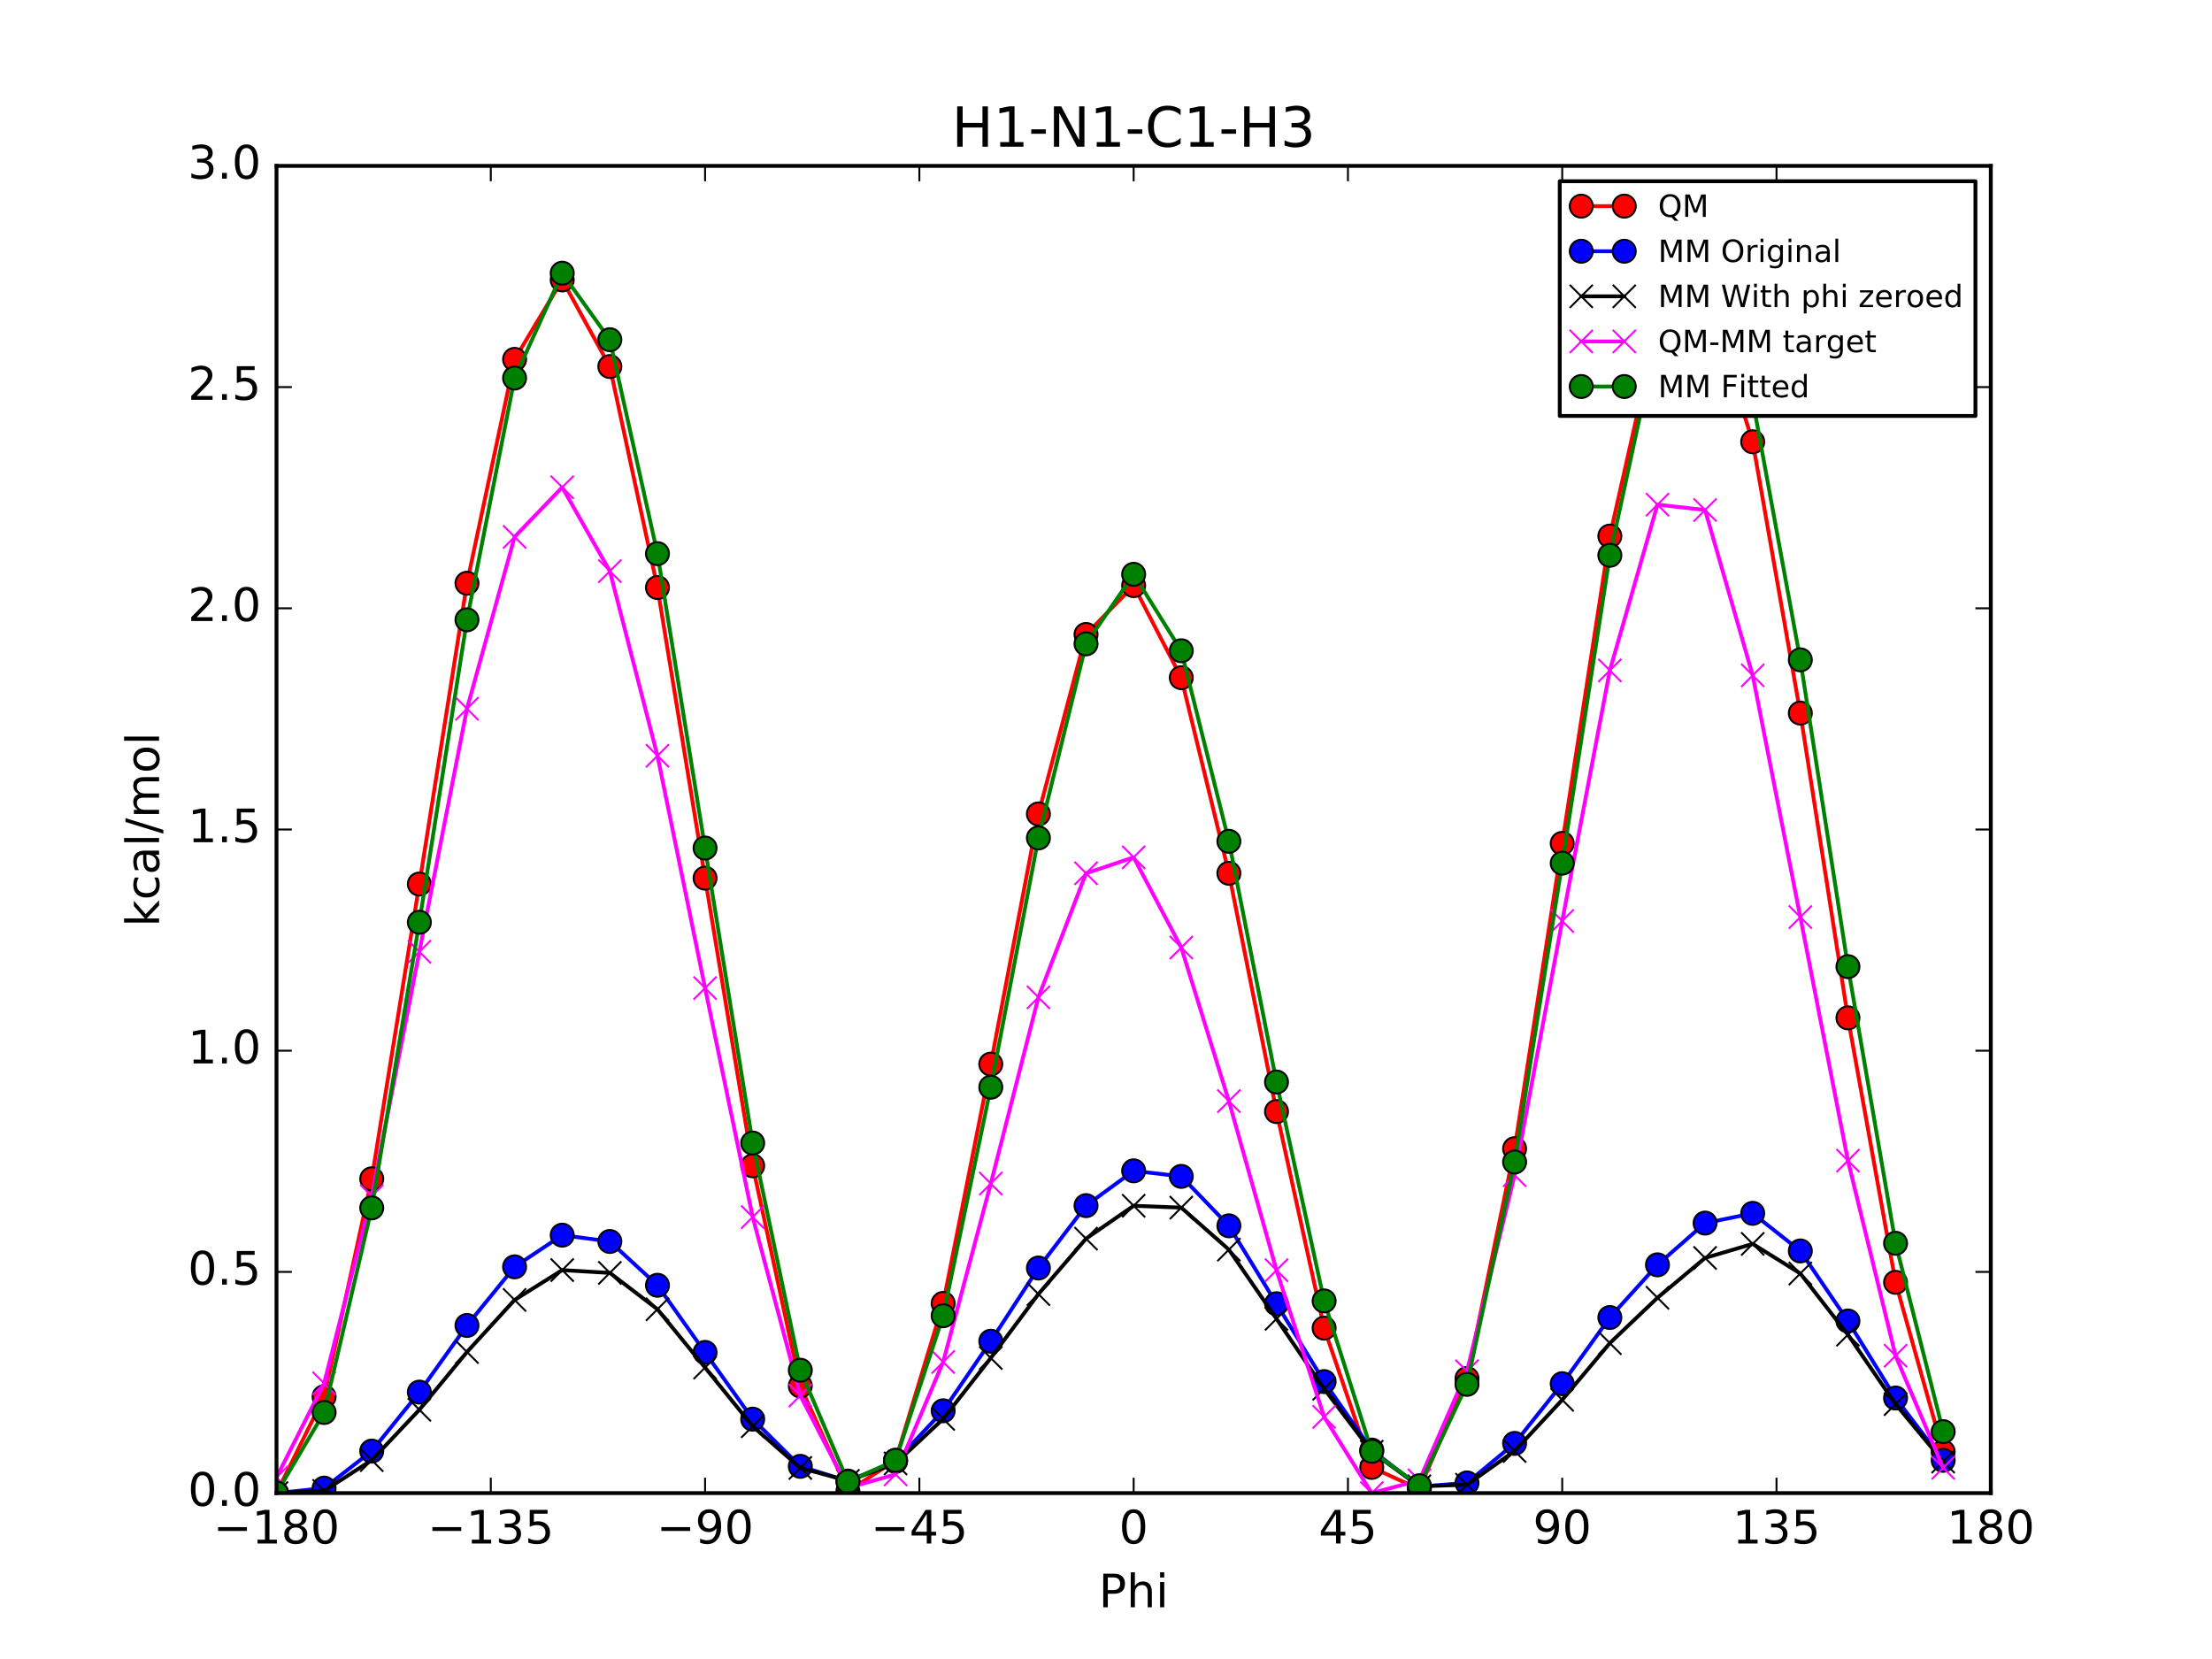 <?xml version="1.0" encoding="utf-8" standalone="no"?>
<!DOCTYPE svg PUBLIC "-//W3C//DTD SVG 1.1//EN"
  "http://www.w3.org/Graphics/SVG/1.1/DTD/svg11.dtd">
<!-- Created with matplotlib (http://matplotlib.org/) -->
<svg height="432pt" version="1.1" viewBox="0 0 576 432" width="576pt" xmlns="http://www.w3.org/2000/svg" xmlns:xlink="http://www.w3.org/1999/xlink">
 <defs>
  <style type="text/css">
*{stroke-linecap:butt;stroke-linejoin:round;stroke-miterlimit:100000;}
  </style>
 </defs>
 <g id="figure_1">
  <g id="patch_1">
   <path d="M 0 432 
L 576 432 
L 576 0 
L 0 0 
z
" style="fill:#ffffff;"/>
  </g>
  <g id="axes_1">
   <g id="patch_2">
    <path d="M 72 388.8 
L 518.4 388.8 
L 518.4 43.2 
L 72 43.2 
z
" style="fill:#ffffff;"/>
   </g>
   <g id="line2d_1">
    <path clip-path="url(#p60b92a605d)" d="M 72.001 388.8 
L 84.4 363.701 
L 96.8 306.959 
L 109.2 230.207 
L 121.6 151.873 
L 134 93.576 
L 146.4 72.891 
L 158.8 95.448 
L 171.2 152.995 
L 183.6 228.668 
L 196 303.57 
L 208.4 360.894 
L 220.8 388.309 
L 233.2 380.266 
L 245.6 339.402 
L 258 277.09 
L 270.4 211.946 
L 282.8 165.21 
L 295.199 152.497 
L 307.6 176.471 
L 320 227.4 
L 332.4 289.449 
L 344.8 345.847 
L 357.2 382.105 
L 369.6 387.784 
L 382 358.964 
L 394.4 299.116 
L 406.8 219.613 
L 419.2 139.595 
L 431.6 84.614 
L 444 75.636 
L 456.4 115.04 
L 468.8 185.692 
L 481.2 265.051 
L 493.6 333.916 
L 506 378.058 
" style="fill:none;stroke:#ff0000;stroke-linecap:square;"/>
    <defs>
     <path d="M 0 3 
C 0.796 3 1.559 2.684 2.121 2.121 
C 2.684 1.559 3 0.796 3 0 
C 3 -0.796 2.684 -1.559 2.121 -2.121 
C 1.559 -2.684 0.796 -3 0 -3 
C -0.796 -3 -1.559 -2.684 -2.121 -2.121 
C -2.684 -1.559 -3 -0.796 -3 0 
C -3 0.796 -2.684 1.559 -2.121 2.121 
C -1.559 2.684 -0.796 3 0 3 
z
" id="m6230f41189" style="stroke:#000000;stroke-width:0.5;"/>
    </defs>
    <g clip-path="url(#p60b92a605d)">
     <use style="fill:#ff0000;stroke:#000000;stroke-width:0.5;" x="72.001" xlink:href="#m6230f41189" y="388.8"/>
     <use style="fill:#ff0000;stroke:#000000;stroke-width:0.5;" x="84.4" xlink:href="#m6230f41189" y="363.701"/>
     <use style="fill:#ff0000;stroke:#000000;stroke-width:0.5;" x="96.8" xlink:href="#m6230f41189" y="306.959"/>
     <use style="fill:#ff0000;stroke:#000000;stroke-width:0.5;" x="109.2" xlink:href="#m6230f41189" y="230.207"/>
     <use style="fill:#ff0000;stroke:#000000;stroke-width:0.5;" x="121.6" xlink:href="#m6230f41189" y="151.873"/>
     <use style="fill:#ff0000;stroke:#000000;stroke-width:0.5;" x="134" xlink:href="#m6230f41189" y="93.576"/>
     <use style="fill:#ff0000;stroke:#000000;stroke-width:0.5;" x="146.4" xlink:href="#m6230f41189" y="72.891"/>
     <use style="fill:#ff0000;stroke:#000000;stroke-width:0.5;" x="158.8" xlink:href="#m6230f41189" y="95.448"/>
     <use style="fill:#ff0000;stroke:#000000;stroke-width:0.5;" x="171.2" xlink:href="#m6230f41189" y="152.995"/>
     <use style="fill:#ff0000;stroke:#000000;stroke-width:0.5;" x="183.6" xlink:href="#m6230f41189" y="228.668"/>
     <use style="fill:#ff0000;stroke:#000000;stroke-width:0.5;" x="196" xlink:href="#m6230f41189" y="303.57"/>
     <use style="fill:#ff0000;stroke:#000000;stroke-width:0.5;" x="208.4" xlink:href="#m6230f41189" y="360.894"/>
     <use style="fill:#ff0000;stroke:#000000;stroke-width:0.5;" x="220.8" xlink:href="#m6230f41189" y="388.309"/>
     <use style="fill:#ff0000;stroke:#000000;stroke-width:0.5;" x="233.2" xlink:href="#m6230f41189" y="380.266"/>
     <use style="fill:#ff0000;stroke:#000000;stroke-width:0.5;" x="245.6" xlink:href="#m6230f41189" y="339.402"/>
     <use style="fill:#ff0000;stroke:#000000;stroke-width:0.5;" x="258" xlink:href="#m6230f41189" y="277.09"/>
     <use style="fill:#ff0000;stroke:#000000;stroke-width:0.5;" x="270.4" xlink:href="#m6230f41189" y="211.946"/>
     <use style="fill:#ff0000;stroke:#000000;stroke-width:0.5;" x="282.8" xlink:href="#m6230f41189" y="165.21"/>
     <use style="fill:#ff0000;stroke:#000000;stroke-width:0.5;" x="295.199" xlink:href="#m6230f41189" y="152.497"/>
     <use style="fill:#ff0000;stroke:#000000;stroke-width:0.5;" x="307.6" xlink:href="#m6230f41189" y="176.471"/>
     <use style="fill:#ff0000;stroke:#000000;stroke-width:0.5;" x="320" xlink:href="#m6230f41189" y="227.4"/>
     <use style="fill:#ff0000;stroke:#000000;stroke-width:0.5;" x="332.4" xlink:href="#m6230f41189" y="289.449"/>
     <use style="fill:#ff0000;stroke:#000000;stroke-width:0.5;" x="344.8" xlink:href="#m6230f41189" y="345.847"/>
     <use style="fill:#ff0000;stroke:#000000;stroke-width:0.5;" x="357.2" xlink:href="#m6230f41189" y="382.105"/>
     <use style="fill:#ff0000;stroke:#000000;stroke-width:0.5;" x="369.6" xlink:href="#m6230f41189" y="387.784"/>
     <use style="fill:#ff0000;stroke:#000000;stroke-width:0.5;" x="382" xlink:href="#m6230f41189" y="358.964"/>
     <use style="fill:#ff0000;stroke:#000000;stroke-width:0.5;" x="394.4" xlink:href="#m6230f41189" y="299.116"/>
     <use style="fill:#ff0000;stroke:#000000;stroke-width:0.5;" x="406.8" xlink:href="#m6230f41189" y="219.613"/>
     <use style="fill:#ff0000;stroke:#000000;stroke-width:0.5;" x="419.2" xlink:href="#m6230f41189" y="139.595"/>
     <use style="fill:#ff0000;stroke:#000000;stroke-width:0.5;" x="431.6" xlink:href="#m6230f41189" y="84.614"/>
     <use style="fill:#ff0000;stroke:#000000;stroke-width:0.5;" x="444" xlink:href="#m6230f41189" y="75.636"/>
     <use style="fill:#ff0000;stroke:#000000;stroke-width:0.5;" x="456.4" xlink:href="#m6230f41189" y="115.04"/>
     <use style="fill:#ff0000;stroke:#000000;stroke-width:0.5;" x="468.8" xlink:href="#m6230f41189" y="185.692"/>
     <use style="fill:#ff0000;stroke:#000000;stroke-width:0.5;" x="481.2" xlink:href="#m6230f41189" y="265.051"/>
     <use style="fill:#ff0000;stroke:#000000;stroke-width:0.5;" x="493.6" xlink:href="#m6230f41189" y="333.916"/>
     <use style="fill:#ff0000;stroke:#000000;stroke-width:0.5;" x="506" xlink:href="#m6230f41189" y="378.058"/>
    </g>
   </g>
   <g id="line2d_2">
    <path clip-path="url(#p60b92a605d)" d="M 72.001 388.8 
L 84.4 387.504 
L 96.8 377.856 
L 109.2 362.501 
L 121.6 345.142 
L 134 329.883 
L 146.4 321.634 
L 158.8 323.277 
L 171.2 334.681 
L 183.6 352.167 
L 196 369.542 
L 208.4 381.83 
L 220.8 385.672 
L 233.2 380.544 
L 245.6 367.364 
L 258 349.25 
L 270.4 330.189 
L 282.8 313.942 
L 295.199 304.883 
L 307.6 306.325 
L 320 319.199 
L 332.4 339.492 
L 344.8 359.767 
L 357.2 377.591 
L 369.6 387.101 
L 382 386.15 
L 394.4 375.863 
L 406.8 360.312 
L 419.2 343.072 
L 431.6 329.36 
L 444 318.491 
L 456.4 315.95 
L 468.8 325.744 
L 481.2 343.988 
L 493.6 364.043 
L 506 380.267 
" style="fill:none;stroke:#0000ff;stroke-linecap:square;"/>
    <defs>
     <path d="M 0 3 
C 0.796 3 1.559 2.684 2.121 2.121 
C 2.684 1.559 3 0.796 3 0 
C 3 -0.796 2.684 -1.559 2.121 -2.121 
C 1.559 -2.684 0.796 -3 0 -3 
C -0.796 -3 -1.559 -2.684 -2.121 -2.121 
C -2.684 -1.559 -3 -0.796 -3 0 
C -3 0.796 -2.684 1.559 -2.121 2.121 
C -1.559 2.684 -0.796 3 0 3 
z
" id="md51ccab5d4" style="stroke:#000000;stroke-width:0.5;"/>
    </defs>
    <g clip-path="url(#p60b92a605d)">
     <use style="fill:#0000ff;stroke:#000000;stroke-width:0.5;" x="72.001" xlink:href="#md51ccab5d4" y="388.8"/>
     <use style="fill:#0000ff;stroke:#000000;stroke-width:0.5;" x="84.4" xlink:href="#md51ccab5d4" y="387.504"/>
     <use style="fill:#0000ff;stroke:#000000;stroke-width:0.5;" x="96.8" xlink:href="#md51ccab5d4" y="377.856"/>
     <use style="fill:#0000ff;stroke:#000000;stroke-width:0.5;" x="109.2" xlink:href="#md51ccab5d4" y="362.501"/>
     <use style="fill:#0000ff;stroke:#000000;stroke-width:0.5;" x="121.6" xlink:href="#md51ccab5d4" y="345.142"/>
     <use style="fill:#0000ff;stroke:#000000;stroke-width:0.5;" x="134" xlink:href="#md51ccab5d4" y="329.883"/>
     <use style="fill:#0000ff;stroke:#000000;stroke-width:0.5;" x="146.4" xlink:href="#md51ccab5d4" y="321.634"/>
     <use style="fill:#0000ff;stroke:#000000;stroke-width:0.5;" x="158.8" xlink:href="#md51ccab5d4" y="323.277"/>
     <use style="fill:#0000ff;stroke:#000000;stroke-width:0.5;" x="171.2" xlink:href="#md51ccab5d4" y="334.681"/>
     <use style="fill:#0000ff;stroke:#000000;stroke-width:0.5;" x="183.6" xlink:href="#md51ccab5d4" y="352.167"/>
     <use style="fill:#0000ff;stroke:#000000;stroke-width:0.5;" x="196" xlink:href="#md51ccab5d4" y="369.542"/>
     <use style="fill:#0000ff;stroke:#000000;stroke-width:0.5;" x="208.4" xlink:href="#md51ccab5d4" y="381.83"/>
     <use style="fill:#0000ff;stroke:#000000;stroke-width:0.5;" x="220.8" xlink:href="#md51ccab5d4" y="385.672"/>
     <use style="fill:#0000ff;stroke:#000000;stroke-width:0.5;" x="233.2" xlink:href="#md51ccab5d4" y="380.544"/>
     <use style="fill:#0000ff;stroke:#000000;stroke-width:0.5;" x="245.6" xlink:href="#md51ccab5d4" y="367.364"/>
     <use style="fill:#0000ff;stroke:#000000;stroke-width:0.5;" x="258" xlink:href="#md51ccab5d4" y="349.25"/>
     <use style="fill:#0000ff;stroke:#000000;stroke-width:0.5;" x="270.4" xlink:href="#md51ccab5d4" y="330.189"/>
     <use style="fill:#0000ff;stroke:#000000;stroke-width:0.5;" x="282.8" xlink:href="#md51ccab5d4" y="313.942"/>
     <use style="fill:#0000ff;stroke:#000000;stroke-width:0.5;" x="295.199" xlink:href="#md51ccab5d4" y="304.883"/>
     <use style="fill:#0000ff;stroke:#000000;stroke-width:0.5;" x="307.6" xlink:href="#md51ccab5d4" y="306.325"/>
     <use style="fill:#0000ff;stroke:#000000;stroke-width:0.5;" x="320" xlink:href="#md51ccab5d4" y="319.199"/>
     <use style="fill:#0000ff;stroke:#000000;stroke-width:0.5;" x="332.4" xlink:href="#md51ccab5d4" y="339.492"/>
     <use style="fill:#0000ff;stroke:#000000;stroke-width:0.5;" x="344.8" xlink:href="#md51ccab5d4" y="359.767"/>
     <use style="fill:#0000ff;stroke:#000000;stroke-width:0.5;" x="357.2" xlink:href="#md51ccab5d4" y="377.591"/>
     <use style="fill:#0000ff;stroke:#000000;stroke-width:0.5;" x="369.6" xlink:href="#md51ccab5d4" y="387.101"/>
     <use style="fill:#0000ff;stroke:#000000;stroke-width:0.5;" x="382" xlink:href="#md51ccab5d4" y="386.15"/>
     <use style="fill:#0000ff;stroke:#000000;stroke-width:0.5;" x="394.4" xlink:href="#md51ccab5d4" y="375.863"/>
     <use style="fill:#0000ff;stroke:#000000;stroke-width:0.5;" x="406.8" xlink:href="#md51ccab5d4" y="360.312"/>
     <use style="fill:#0000ff;stroke:#000000;stroke-width:0.5;" x="419.2" xlink:href="#md51ccab5d4" y="343.072"/>
     <use style="fill:#0000ff;stroke:#000000;stroke-width:0.5;" x="431.6" xlink:href="#md51ccab5d4" y="329.36"/>
     <use style="fill:#0000ff;stroke:#000000;stroke-width:0.5;" x="444" xlink:href="#md51ccab5d4" y="318.491"/>
     <use style="fill:#0000ff;stroke:#000000;stroke-width:0.5;" x="456.4" xlink:href="#md51ccab5d4" y="315.95"/>
     <use style="fill:#0000ff;stroke:#000000;stroke-width:0.5;" x="468.8" xlink:href="#md51ccab5d4" y="325.744"/>
     <use style="fill:#0000ff;stroke:#000000;stroke-width:0.5;" x="481.2" xlink:href="#md51ccab5d4" y="343.988"/>
     <use style="fill:#0000ff;stroke:#000000;stroke-width:0.5;" x="493.6" xlink:href="#md51ccab5d4" y="364.043"/>
     <use style="fill:#0000ff;stroke:#000000;stroke-width:0.5;" x="506" xlink:href="#md51ccab5d4" y="380.267"/>
    </g>
   </g>
   <g id="line2d_3">
    <path clip-path="url(#p60b92a605d)" d="M 72.001 388.8 
L 84.4 388.224 
L 96.8 380.217 
L 109.2 367.102 
L 121.6 352.057 
L 134 338.503 
L 146.4 330.733 
L 158.8 331.457 
L 171.2 340.929 
L 183.6 356.109 
L 196 371.387 
L 208.4 382.241 
L 220.8 385.61 
L 233.2 381.074 
L 245.6 369.469 
L 258 353.62 
L 270.4 336.975 
L 282.8 322.54 
L 295.199 313.983 
L 307.6 314.467 
L 320 325.397 
L 332.4 343.417 
L 344.8 361.632 
L 357.2 378.037 
L 369.6 387.04 
L 382 386.616 
L 394.4 377.835 
L 406.8 364.522 
L 419.2 349.748 
L 431.6 337.94 
L 444 327.568 
L 456.4 323.907 
L 468.8 331.616 
L 481.2 347.55 
L 493.6 365.624 
L 506 380.58 
" style="fill:none;stroke:#000000;stroke-linecap:square;"/>
    <defs>
     <path d="M -3 3 
L 3 -3 
M -3 -3 
L 3 3 
" id="mfaaea885d2" style="stroke:#000000;stroke-width:0.5;"/>
    </defs>
    <g clip-path="url(#p60b92a605d)">
     <use style="stroke:#000000;stroke-width:0.5;" x="72.001" xlink:href="#mfaaea885d2" y="388.8"/>
     <use style="stroke:#000000;stroke-width:0.5;" x="84.4" xlink:href="#mfaaea885d2" y="388.224"/>
     <use style="stroke:#000000;stroke-width:0.5;" x="96.8" xlink:href="#mfaaea885d2" y="380.217"/>
     <use style="stroke:#000000;stroke-width:0.5;" x="109.2" xlink:href="#mfaaea885d2" y="367.102"/>
     <use style="stroke:#000000;stroke-width:0.5;" x="121.6" xlink:href="#mfaaea885d2" y="352.057"/>
     <use style="stroke:#000000;stroke-width:0.5;" x="134" xlink:href="#mfaaea885d2" y="338.503"/>
     <use style="stroke:#000000;stroke-width:0.5;" x="146.4" xlink:href="#mfaaea885d2" y="330.733"/>
     <use style="stroke:#000000;stroke-width:0.5;" x="158.8" xlink:href="#mfaaea885d2" y="331.457"/>
     <use style="stroke:#000000;stroke-width:0.5;" x="171.2" xlink:href="#mfaaea885d2" y="340.929"/>
     <use style="stroke:#000000;stroke-width:0.5;" x="183.6" xlink:href="#mfaaea885d2" y="356.109"/>
     <use style="stroke:#000000;stroke-width:0.5;" x="196" xlink:href="#mfaaea885d2" y="371.387"/>
     <use style="stroke:#000000;stroke-width:0.5;" x="208.4" xlink:href="#mfaaea885d2" y="382.241"/>
     <use style="stroke:#000000;stroke-width:0.5;" x="220.8" xlink:href="#mfaaea885d2" y="385.61"/>
     <use style="stroke:#000000;stroke-width:0.5;" x="233.2" xlink:href="#mfaaea885d2" y="381.074"/>
     <use style="stroke:#000000;stroke-width:0.5;" x="245.6" xlink:href="#mfaaea885d2" y="369.469"/>
     <use style="stroke:#000000;stroke-width:0.5;" x="258" xlink:href="#mfaaea885d2" y="353.62"/>
     <use style="stroke:#000000;stroke-width:0.5;" x="270.4" xlink:href="#mfaaea885d2" y="336.975"/>
     <use style="stroke:#000000;stroke-width:0.5;" x="282.8" xlink:href="#mfaaea885d2" y="322.54"/>
     <use style="stroke:#000000;stroke-width:0.5;" x="295.199" xlink:href="#mfaaea885d2" y="313.983"/>
     <use style="stroke:#000000;stroke-width:0.5;" x="307.6" xlink:href="#mfaaea885d2" y="314.467"/>
     <use style="stroke:#000000;stroke-width:0.5;" x="320" xlink:href="#mfaaea885d2" y="325.397"/>
     <use style="stroke:#000000;stroke-width:0.5;" x="332.4" xlink:href="#mfaaea885d2" y="343.417"/>
     <use style="stroke:#000000;stroke-width:0.5;" x="344.8" xlink:href="#mfaaea885d2" y="361.632"/>
     <use style="stroke:#000000;stroke-width:0.5;" x="357.2" xlink:href="#mfaaea885d2" y="378.037"/>
     <use style="stroke:#000000;stroke-width:0.5;" x="369.6" xlink:href="#mfaaea885d2" y="387.04"/>
     <use style="stroke:#000000;stroke-width:0.5;" x="382" xlink:href="#mfaaea885d2" y="386.616"/>
     <use style="stroke:#000000;stroke-width:0.5;" x="394.4" xlink:href="#mfaaea885d2" y="377.835"/>
     <use style="stroke:#000000;stroke-width:0.5;" x="406.8" xlink:href="#mfaaea885d2" y="364.522"/>
     <use style="stroke:#000000;stroke-width:0.5;" x="419.2" xlink:href="#mfaaea885d2" y="349.748"/>
     <use style="stroke:#000000;stroke-width:0.5;" x="431.6" xlink:href="#mfaaea885d2" y="337.94"/>
     <use style="stroke:#000000;stroke-width:0.5;" x="444" xlink:href="#mfaaea885d2" y="327.568"/>
     <use style="stroke:#000000;stroke-width:0.5;" x="456.4" xlink:href="#mfaaea885d2" y="323.907"/>
     <use style="stroke:#000000;stroke-width:0.5;" x="468.8" xlink:href="#mfaaea885d2" y="331.616"/>
     <use style="stroke:#000000;stroke-width:0.5;" x="481.2" xlink:href="#mfaaea885d2" y="347.55"/>
     <use style="stroke:#000000;stroke-width:0.5;" x="493.6" xlink:href="#mfaaea885d2" y="365.624"/>
     <use style="stroke:#000000;stroke-width:0.5;" x="506" xlink:href="#mfaaea885d2" y="380.58"/>
    </g>
   </g>
   <g id="line2d_4">
    <path clip-path="url(#p60b92a605d)" d="M 72.001 384.732 
L 84.4 360.209 
L 96.8 311.474 
L 109.2 247.837 
L 121.6 184.548 
L 134 139.805 
L 146.4 126.89 
L 158.8 148.723 
L 171.2 196.798 
L 183.6 257.291 
L 196 316.916 
L 208.4 363.385 
L 220.8 387.431 
L 233.2 383.924 
L 245.6 354.665 
L 258 308.202 
L 270.4 259.704 
L 282.8 227.403 
L 295.199 223.245 
L 307.6 246.736 
L 320 286.734 
L 332.4 330.764 
L 344.8 368.948 
L 357.2 388.8 
L 369.6 385.477 
L 382 357.08 
L 394.4 306.012 
L 406.8 239.823 
L 419.2 174.579 
L 431.6 131.406 
L 444 132.8 
L 456.4 175.865 
L 468.8 238.808 
L 481.2 302.232 
L 493.6 353.024 
L 506 382.21 
" style="fill:none;stroke:#ff00ff;stroke-linecap:square;"/>
    <defs>
     <path d="M -3 3 
L 3 -3 
M -3 -3 
L 3 3 
" id="m89dd540724" style="stroke:#ff00ff;stroke-width:0.5;"/>
    </defs>
    <g clip-path="url(#p60b92a605d)">
     <use style="fill:#ff00ff;stroke:#ff00ff;stroke-width:0.5;" x="72.001" xlink:href="#m89dd540724" y="384.732"/>
     <use style="fill:#ff00ff;stroke:#ff00ff;stroke-width:0.5;" x="84.4" xlink:href="#m89dd540724" y="360.209"/>
     <use style="fill:#ff00ff;stroke:#ff00ff;stroke-width:0.5;" x="96.8" xlink:href="#m89dd540724" y="311.474"/>
     <use style="fill:#ff00ff;stroke:#ff00ff;stroke-width:0.5;" x="109.2" xlink:href="#m89dd540724" y="247.837"/>
     <use style="fill:#ff00ff;stroke:#ff00ff;stroke-width:0.5;" x="121.6" xlink:href="#m89dd540724" y="184.548"/>
     <use style="fill:#ff00ff;stroke:#ff00ff;stroke-width:0.5;" x="134" xlink:href="#m89dd540724" y="139.805"/>
     <use style="fill:#ff00ff;stroke:#ff00ff;stroke-width:0.5;" x="146.4" xlink:href="#m89dd540724" y="126.89"/>
     <use style="fill:#ff00ff;stroke:#ff00ff;stroke-width:0.5;" x="158.8" xlink:href="#m89dd540724" y="148.723"/>
     <use style="fill:#ff00ff;stroke:#ff00ff;stroke-width:0.5;" x="171.2" xlink:href="#m89dd540724" y="196.798"/>
     <use style="fill:#ff00ff;stroke:#ff00ff;stroke-width:0.5;" x="183.6" xlink:href="#m89dd540724" y="257.291"/>
     <use style="fill:#ff00ff;stroke:#ff00ff;stroke-width:0.5;" x="196" xlink:href="#m89dd540724" y="316.916"/>
     <use style="fill:#ff00ff;stroke:#ff00ff;stroke-width:0.5;" x="208.4" xlink:href="#m89dd540724" y="363.385"/>
     <use style="fill:#ff00ff;stroke:#ff00ff;stroke-width:0.5;" x="220.8" xlink:href="#m89dd540724" y="387.431"/>
     <use style="fill:#ff00ff;stroke:#ff00ff;stroke-width:0.5;" x="233.2" xlink:href="#m89dd540724" y="383.924"/>
     <use style="fill:#ff00ff;stroke:#ff00ff;stroke-width:0.5;" x="245.6" xlink:href="#m89dd540724" y="354.665"/>
     <use style="fill:#ff00ff;stroke:#ff00ff;stroke-width:0.5;" x="258" xlink:href="#m89dd540724" y="308.202"/>
     <use style="fill:#ff00ff;stroke:#ff00ff;stroke-width:0.5;" x="270.4" xlink:href="#m89dd540724" y="259.704"/>
     <use style="fill:#ff00ff;stroke:#ff00ff;stroke-width:0.5;" x="282.8" xlink:href="#m89dd540724" y="227.403"/>
     <use style="fill:#ff00ff;stroke:#ff00ff;stroke-width:0.5;" x="295.199" xlink:href="#m89dd540724" y="223.245"/>
     <use style="fill:#ff00ff;stroke:#ff00ff;stroke-width:0.5;" x="307.6" xlink:href="#m89dd540724" y="246.736"/>
     <use style="fill:#ff00ff;stroke:#ff00ff;stroke-width:0.5;" x="320" xlink:href="#m89dd540724" y="286.734"/>
     <use style="fill:#ff00ff;stroke:#ff00ff;stroke-width:0.5;" x="332.4" xlink:href="#m89dd540724" y="330.764"/>
     <use style="fill:#ff00ff;stroke:#ff00ff;stroke-width:0.5;" x="344.8" xlink:href="#m89dd540724" y="368.948"/>
     <use style="fill:#ff00ff;stroke:#ff00ff;stroke-width:0.5;" x="357.2" xlink:href="#m89dd540724" y="388.8"/>
     <use style="fill:#ff00ff;stroke:#ff00ff;stroke-width:0.5;" x="369.6" xlink:href="#m89dd540724" y="385.477"/>
     <use style="fill:#ff00ff;stroke:#ff00ff;stroke-width:0.5;" x="382" xlink:href="#m89dd540724" y="357.08"/>
     <use style="fill:#ff00ff;stroke:#ff00ff;stroke-width:0.5;" x="394.4" xlink:href="#m89dd540724" y="306.012"/>
     <use style="fill:#ff00ff;stroke:#ff00ff;stroke-width:0.5;" x="406.8" xlink:href="#m89dd540724" y="239.823"/>
     <use style="fill:#ff00ff;stroke:#ff00ff;stroke-width:0.5;" x="419.2" xlink:href="#m89dd540724" y="174.579"/>
     <use style="fill:#ff00ff;stroke:#ff00ff;stroke-width:0.5;" x="431.6" xlink:href="#m89dd540724" y="131.406"/>
     <use style="fill:#ff00ff;stroke:#ff00ff;stroke-width:0.5;" x="444" xlink:href="#m89dd540724" y="132.8"/>
     <use style="fill:#ff00ff;stroke:#ff00ff;stroke-width:0.5;" x="456.4" xlink:href="#m89dd540724" y="175.865"/>
     <use style="fill:#ff00ff;stroke:#ff00ff;stroke-width:0.5;" x="468.8" xlink:href="#m89dd540724" y="238.808"/>
     <use style="fill:#ff00ff;stroke:#ff00ff;stroke-width:0.5;" x="481.2" xlink:href="#m89dd540724" y="302.232"/>
     <use style="fill:#ff00ff;stroke:#ff00ff;stroke-width:0.5;" x="493.6" xlink:href="#m89dd540724" y="353.024"/>
     <use style="fill:#ff00ff;stroke:#ff00ff;stroke-width:0.5;" x="506" xlink:href="#m89dd540724" y="382.21"/>
    </g>
   </g>
   <g id="line2d_5">
    <path clip-path="url(#p60b92a605d)" d="M 72.001 388.8 
L 84.4 367.802 
L 96.8 314.53 
L 109.2 240.154 
L 121.6 161.398 
L 134 98.445 
L 146.4 71.141 
L 158.8 88.462 
L 171.2 144.168 
L 183.6 220.834 
L 196 297.643 
L 208.4 356.799 
L 220.8 385.805 
L 233.2 380.265 
L 245.6 342.619 
L 258 283.107 
L 270.4 218.2 
L 282.8 167.663 
L 295.199 149.548 
L 307.6 169.454 
L 320 219.072 
L 332.4 281.759 
L 344.8 338.761 
L 357.2 377.922 
L 369.6 386.875 
L 382 360.484 
L 394.4 302.587 
L 406.8 224.767 
L 419.2 144.604 
L 431.6 87.305 
L 444 71.304 
L 456.4 104.252 
L 468.8 171.824 
L 481.2 251.716 
L 493.6 323.749 
L 506 372.795 
" style="fill:none;stroke:#008000;stroke-linecap:square;"/>
    <defs>
     <path d="M 0 3 
C 0.796 3 1.559 2.684 2.121 2.121 
C 2.684 1.559 3 0.796 3 0 
C 3 -0.796 2.684 -1.559 2.121 -2.121 
C 1.559 -2.684 0.796 -3 0 -3 
C -0.796 -3 -1.559 -2.684 -2.121 -2.121 
C -2.684 -1.559 -3 -0.796 -3 0 
C -3 0.796 -2.684 1.559 -2.121 2.121 
C -1.559 2.684 -0.796 3 0 3 
z
" id="m91386f1362" style="stroke:#000000;stroke-width:0.5;"/>
    </defs>
    <g clip-path="url(#p60b92a605d)">
     <use style="fill:#008000;stroke:#000000;stroke-width:0.5;" x="72.001" xlink:href="#m91386f1362" y="388.8"/>
     <use style="fill:#008000;stroke:#000000;stroke-width:0.5;" x="84.4" xlink:href="#m91386f1362" y="367.802"/>
     <use style="fill:#008000;stroke:#000000;stroke-width:0.5;" x="96.8" xlink:href="#m91386f1362" y="314.53"/>
     <use style="fill:#008000;stroke:#000000;stroke-width:0.5;" x="109.2" xlink:href="#m91386f1362" y="240.154"/>
     <use style="fill:#008000;stroke:#000000;stroke-width:0.5;" x="121.6" xlink:href="#m91386f1362" y="161.398"/>
     <use style="fill:#008000;stroke:#000000;stroke-width:0.5;" x="134" xlink:href="#m91386f1362" y="98.445"/>
     <use style="fill:#008000;stroke:#000000;stroke-width:0.5;" x="146.4" xlink:href="#m91386f1362" y="71.141"/>
     <use style="fill:#008000;stroke:#000000;stroke-width:0.5;" x="158.8" xlink:href="#m91386f1362" y="88.462"/>
     <use style="fill:#008000;stroke:#000000;stroke-width:0.5;" x="171.2" xlink:href="#m91386f1362" y="144.168"/>
     <use style="fill:#008000;stroke:#000000;stroke-width:0.5;" x="183.6" xlink:href="#m91386f1362" y="220.834"/>
     <use style="fill:#008000;stroke:#000000;stroke-width:0.5;" x="196" xlink:href="#m91386f1362" y="297.643"/>
     <use style="fill:#008000;stroke:#000000;stroke-width:0.5;" x="208.4" xlink:href="#m91386f1362" y="356.799"/>
     <use style="fill:#008000;stroke:#000000;stroke-width:0.5;" x="220.8" xlink:href="#m91386f1362" y="385.805"/>
     <use style="fill:#008000;stroke:#000000;stroke-width:0.5;" x="233.2" xlink:href="#m91386f1362" y="380.265"/>
     <use style="fill:#008000;stroke:#000000;stroke-width:0.5;" x="245.6" xlink:href="#m91386f1362" y="342.619"/>
     <use style="fill:#008000;stroke:#000000;stroke-width:0.5;" x="258" xlink:href="#m91386f1362" y="283.107"/>
     <use style="fill:#008000;stroke:#000000;stroke-width:0.5;" x="270.4" xlink:href="#m91386f1362" y="218.2"/>
     <use style="fill:#008000;stroke:#000000;stroke-width:0.5;" x="282.8" xlink:href="#m91386f1362" y="167.663"/>
     <use style="fill:#008000;stroke:#000000;stroke-width:0.5;" x="295.199" xlink:href="#m91386f1362" y="149.548"/>
     <use style="fill:#008000;stroke:#000000;stroke-width:0.5;" x="307.6" xlink:href="#m91386f1362" y="169.454"/>
     <use style="fill:#008000;stroke:#000000;stroke-width:0.5;" x="320" xlink:href="#m91386f1362" y="219.072"/>
     <use style="fill:#008000;stroke:#000000;stroke-width:0.5;" x="332.4" xlink:href="#m91386f1362" y="281.759"/>
     <use style="fill:#008000;stroke:#000000;stroke-width:0.5;" x="344.8" xlink:href="#m91386f1362" y="338.761"/>
     <use style="fill:#008000;stroke:#000000;stroke-width:0.5;" x="357.2" xlink:href="#m91386f1362" y="377.922"/>
     <use style="fill:#008000;stroke:#000000;stroke-width:0.5;" x="369.6" xlink:href="#m91386f1362" y="386.875"/>
     <use style="fill:#008000;stroke:#000000;stroke-width:0.5;" x="382" xlink:href="#m91386f1362" y="360.484"/>
     <use style="fill:#008000;stroke:#000000;stroke-width:0.5;" x="394.4" xlink:href="#m91386f1362" y="302.587"/>
     <use style="fill:#008000;stroke:#000000;stroke-width:0.5;" x="406.8" xlink:href="#m91386f1362" y="224.767"/>
     <use style="fill:#008000;stroke:#000000;stroke-width:0.5;" x="419.2" xlink:href="#m91386f1362" y="144.604"/>
     <use style="fill:#008000;stroke:#000000;stroke-width:0.5;" x="431.6" xlink:href="#m91386f1362" y="87.305"/>
     <use style="fill:#008000;stroke:#000000;stroke-width:0.5;" x="444" xlink:href="#m91386f1362" y="71.304"/>
     <use style="fill:#008000;stroke:#000000;stroke-width:0.5;" x="456.4" xlink:href="#m91386f1362" y="104.252"/>
     <use style="fill:#008000;stroke:#000000;stroke-width:0.5;" x="468.8" xlink:href="#m91386f1362" y="171.824"/>
     <use style="fill:#008000;stroke:#000000;stroke-width:0.5;" x="481.2" xlink:href="#m91386f1362" y="251.716"/>
     <use style="fill:#008000;stroke:#000000;stroke-width:0.5;" x="493.6" xlink:href="#m91386f1362" y="323.749"/>
     <use style="fill:#008000;stroke:#000000;stroke-width:0.5;" x="506" xlink:href="#m91386f1362" y="372.795"/>
    </g>
   </g>
   <g id="patch_3">
    <path d="M 72 43.2 
L 518.4 43.2 
" style="fill:none;stroke:#000000;stroke-linecap:square;stroke-linejoin:miter;"/>
   </g>
   <g id="patch_4">
    <path d="M 72 388.8 
L 518.4 388.8 
" style="fill:none;stroke:#000000;stroke-linecap:square;stroke-linejoin:miter;"/>
   </g>
   <g id="patch_5">
    <path d="M 72 388.8 
L 72 43.2 
" style="fill:none;stroke:#000000;stroke-linecap:square;stroke-linejoin:miter;"/>
   </g>
   <g id="patch_6">
    <path d="M 518.4 388.8 
L 518.4 43.2 
" style="fill:none;stroke:#000000;stroke-linecap:square;stroke-linejoin:miter;"/>
   </g>
   <g id="matplotlib.axis_1">
    <g id="xtick_1">
     <g id="line2d_6">
      <defs>
       <path d="M 0 0 
L 0 -4 
" id="me801e17cde" style="stroke:#000000;stroke-width:0.5;"/>
      </defs>
      <g>
       <use style="stroke:#000000;stroke-width:0.5;" x="72.0" xlink:href="#me801e17cde" y="388.8"/>
      </g>
     </g>
     <g id="line2d_7">
      <defs>
       <path d="M 0 0 
L 0 4 
" id="m73d42ed6c5" style="stroke:#000000;stroke-width:0.5;"/>
      </defs>
      <g>
       <use style="stroke:#000000;stroke-width:0.5;" x="72.0" xlink:href="#m73d42ed6c5" y="43.2"/>
      </g>
     </g>
     <g id="text_1">
      <!-- −180 -->
      <defs>
       <path d="M 31.781 34.625 
Q 24.75 34.625 20.719 30.859 
Q 16.703 27.094 16.703 20.516 
Q 16.703 13.922 20.719 10.156 
Q 24.75 6.391 31.781 6.391 
Q 38.812 6.391 42.859 10.172 
Q 46.922 13.969 46.922 20.516 
Q 46.922 27.094 42.891 30.859 
Q 38.875 34.625 31.781 34.625 
M 21.922 38.812 
Q 15.578 40.375 12.031 44.719 
Q 8.5 49.078 8.5 55.328 
Q 8.5 64.062 14.719 69.141 
Q 20.953 74.219 31.781 74.219 
Q 42.672 74.219 48.875 69.141 
Q 55.078 64.062 55.078 55.328 
Q 55.078 49.078 51.531 44.719 
Q 48 40.375 41.703 38.812 
Q 48.828 37.156 52.797 32.312 
Q 56.781 27.484 56.781 20.516 
Q 56.781 9.906 50.312 4.234 
Q 43.844 -1.422 31.781 -1.422 
Q 19.734 -1.422 13.25 4.234 
Q 6.781 9.906 6.781 20.516 
Q 6.781 27.484 10.781 32.312 
Q 14.797 37.156 21.922 38.812 
M 18.312 54.391 
Q 18.312 48.734 21.844 45.562 
Q 25.391 42.391 31.781 42.391 
Q 38.141 42.391 41.719 45.562 
Q 45.312 48.734 45.312 54.391 
Q 45.312 60.062 41.719 63.234 
Q 38.141 66.406 31.781 66.406 
Q 25.391 66.406 21.844 63.234 
Q 18.312 60.062 18.312 54.391 
" id="BitstreamVeraSans-Roman-38"/>
       <path d="M 12.406 8.297 
L 28.516 8.297 
L 28.516 63.922 
L 10.984 60.406 
L 10.984 69.391 
L 28.422 72.906 
L 38.281 72.906 
L 38.281 8.297 
L 54.391 8.297 
L 54.391 0 
L 12.406 0 
z
" id="BitstreamVeraSans-Roman-31"/>
       <path d="M 10.594 35.5 
L 73.188 35.5 
L 73.188 27.203 
L 10.594 27.203 
z
" id="BitstreamVeraSans-Roman-2212"/>
       <path d="M 31.781 66.406 
Q 24.172 66.406 20.328 58.906 
Q 16.5 51.422 16.5 36.375 
Q 16.5 21.391 20.328 13.891 
Q 24.172 6.391 31.781 6.391 
Q 39.453 6.391 43.281 13.891 
Q 47.125 21.391 47.125 36.375 
Q 47.125 51.422 43.281 58.906 
Q 39.453 66.406 31.781 66.406 
M 31.781 74.219 
Q 44.047 74.219 50.516 64.516 
Q 56.984 54.828 56.984 36.375 
Q 56.984 17.969 50.516 8.266 
Q 44.047 -1.422 31.781 -1.422 
Q 19.531 -1.422 13.062 8.266 
Q 6.594 17.969 6.594 36.375 
Q 6.594 54.828 13.062 64.516 
Q 19.531 74.219 31.781 74.219 
" id="BitstreamVeraSans-Roman-30"/>
      </defs>
      <g transform="translate(55.52 401.918)scale(0.12 -0.12)">
       <use xlink:href="#BitstreamVeraSans-Roman-2212"/>
       <use x="83.789" xlink:href="#BitstreamVeraSans-Roman-31"/>
       <use x="147.412" xlink:href="#BitstreamVeraSans-Roman-38"/>
       <use x="211.035" xlink:href="#BitstreamVeraSans-Roman-30"/>
      </g>
     </g>
    </g>
    <g id="xtick_2">
     <g id="line2d_8">
      <g>
       <use style="stroke:#000000;stroke-width:0.5;" x="127.8" xlink:href="#me801e17cde" y="388.8"/>
      </g>
     </g>
     <g id="line2d_9">
      <g>
       <use style="stroke:#000000;stroke-width:0.5;" x="127.8" xlink:href="#m73d42ed6c5" y="43.2"/>
      </g>
     </g>
     <g id="text_2">
      <!-- −135 -->
      <defs>
       <path d="M 40.578 39.312 
Q 47.656 37.797 51.625 33 
Q 55.609 28.219 55.609 21.188 
Q 55.609 10.406 48.188 4.484 
Q 40.766 -1.422 27.094 -1.422 
Q 22.516 -1.422 17.656 -0.516 
Q 12.797 0.391 7.625 2.203 
L 7.625 11.719 
Q 11.719 9.328 16.594 8.109 
Q 21.484 6.891 26.812 6.891 
Q 36.078 6.891 40.938 10.547 
Q 45.797 14.203 45.797 21.188 
Q 45.797 27.641 41.281 31.266 
Q 36.766 34.906 28.719 34.906 
L 20.219 34.906 
L 20.219 43.016 
L 29.109 43.016 
Q 36.375 43.016 40.234 45.922 
Q 44.094 48.828 44.094 54.297 
Q 44.094 59.906 40.109 62.906 
Q 36.141 65.922 28.719 65.922 
Q 24.656 65.922 20.016 65.031 
Q 15.375 64.156 9.812 62.312 
L 9.812 71.094 
Q 15.438 72.656 20.344 73.438 
Q 25.25 74.219 29.594 74.219 
Q 40.828 74.219 47.359 69.109 
Q 53.906 64.016 53.906 55.328 
Q 53.906 49.266 50.438 45.094 
Q 46.969 40.922 40.578 39.312 
" id="BitstreamVeraSans-Roman-33"/>
       <path d="M 10.797 72.906 
L 49.516 72.906 
L 49.516 64.594 
L 19.828 64.594 
L 19.828 46.734 
Q 21.969 47.469 24.109 47.828 
Q 26.266 48.188 28.422 48.188 
Q 40.625 48.188 47.75 41.5 
Q 54.891 34.812 54.891 23.391 
Q 54.891 11.625 47.562 5.094 
Q 40.234 -1.422 26.906 -1.422 
Q 22.312 -1.422 17.547 -0.641 
Q 12.797 0.141 7.719 1.703 
L 7.719 11.625 
Q 12.109 9.234 16.797 8.062 
Q 21.484 6.891 26.703 6.891 
Q 35.156 6.891 40.078 11.328 
Q 45.016 15.766 45.016 23.391 
Q 45.016 31 40.078 35.438 
Q 35.156 39.891 26.703 39.891 
Q 22.75 39.891 18.812 39.016 
Q 14.891 38.141 10.797 36.281 
z
" id="BitstreamVeraSans-Roman-35"/>
      </defs>
      <g transform="translate(111.32 401.918)scale(0.12 -0.12)">
       <use xlink:href="#BitstreamVeraSans-Roman-2212"/>
       <use x="83.789" xlink:href="#BitstreamVeraSans-Roman-31"/>
       <use x="147.412" xlink:href="#BitstreamVeraSans-Roman-33"/>
       <use x="211.035" xlink:href="#BitstreamVeraSans-Roman-35"/>
      </g>
     </g>
    </g>
    <g id="xtick_3">
     <g id="line2d_10">
      <g>
       <use style="stroke:#000000;stroke-width:0.5;" x="183.6" xlink:href="#me801e17cde" y="388.8"/>
      </g>
     </g>
     <g id="line2d_11">
      <g>
       <use style="stroke:#000000;stroke-width:0.5;" x="183.6" xlink:href="#m73d42ed6c5" y="43.2"/>
      </g>
     </g>
     <g id="text_3">
      <!-- −90 -->
      <defs>
       <path d="M 10.984 1.516 
L 10.984 10.5 
Q 14.703 8.734 18.5 7.812 
Q 22.312 6.891 25.984 6.891 
Q 35.75 6.891 40.891 13.453 
Q 46.047 20.016 46.781 33.406 
Q 43.953 29.203 39.594 26.953 
Q 35.25 24.703 29.984 24.703 
Q 19.047 24.703 12.672 31.312 
Q 6.297 37.938 6.297 49.422 
Q 6.297 60.641 12.938 67.422 
Q 19.578 74.219 30.609 74.219 
Q 43.266 74.219 49.922 64.516 
Q 56.594 54.828 56.594 36.375 
Q 56.594 19.141 48.406 8.859 
Q 40.234 -1.422 26.422 -1.422 
Q 22.703 -1.422 18.891 -0.688 
Q 15.094 0.047 10.984 1.516 
M 30.609 32.422 
Q 37.25 32.422 41.125 36.953 
Q 45.016 41.5 45.016 49.422 
Q 45.016 57.281 41.125 61.844 
Q 37.25 66.406 30.609 66.406 
Q 23.969 66.406 20.094 61.844 
Q 16.219 57.281 16.219 49.422 
Q 16.219 41.5 20.094 36.953 
Q 23.969 32.422 30.609 32.422 
" id="BitstreamVeraSans-Roman-39"/>
      </defs>
      <g transform="translate(170.937 401.918)scale(0.12 -0.12)">
       <use xlink:href="#BitstreamVeraSans-Roman-2212"/>
       <use x="83.789" xlink:href="#BitstreamVeraSans-Roman-39"/>
       <use x="147.412" xlink:href="#BitstreamVeraSans-Roman-30"/>
      </g>
     </g>
    </g>
    <g id="xtick_4">
     <g id="line2d_12">
      <g>
       <use style="stroke:#000000;stroke-width:0.5;" x="239.4" xlink:href="#me801e17cde" y="388.8"/>
      </g>
     </g>
     <g id="line2d_13">
      <g>
       <use style="stroke:#000000;stroke-width:0.5;" x="239.4" xlink:href="#m73d42ed6c5" y="43.2"/>
      </g>
     </g>
     <g id="text_4">
      <!-- −45 -->
      <defs>
       <path d="M 37.797 64.312 
L 12.891 25.391 
L 37.797 25.391 
z
M 35.203 72.906 
L 47.609 72.906 
L 47.609 25.391 
L 58.016 25.391 
L 58.016 17.188 
L 47.609 17.188 
L 47.609 0 
L 37.797 0 
L 37.797 17.188 
L 4.891 17.188 
L 4.891 26.703 
z
" id="BitstreamVeraSans-Roman-34"/>
      </defs>
      <g transform="translate(226.737 401.918)scale(0.12 -0.12)">
       <use xlink:href="#BitstreamVeraSans-Roman-2212"/>
       <use x="83.789" xlink:href="#BitstreamVeraSans-Roman-34"/>
       <use x="147.412" xlink:href="#BitstreamVeraSans-Roman-35"/>
      </g>
     </g>
    </g>
    <g id="xtick_5">
     <g id="line2d_14">
      <g>
       <use style="stroke:#000000;stroke-width:0.5;" x="295.2" xlink:href="#me801e17cde" y="388.8"/>
      </g>
     </g>
     <g id="line2d_15">
      <g>
       <use style="stroke:#000000;stroke-width:0.5;" x="295.2" xlink:href="#m73d42ed6c5" y="43.2"/>
      </g>
     </g>
     <g id="text_5">
      <!-- 0 -->
      <g transform="translate(291.382 401.918)scale(0.12 -0.12)">
       <use xlink:href="#BitstreamVeraSans-Roman-30"/>
      </g>
     </g>
    </g>
    <g id="xtick_6">
     <g id="line2d_16">
      <g>
       <use style="stroke:#000000;stroke-width:0.5;" x="351.0" xlink:href="#me801e17cde" y="388.8"/>
      </g>
     </g>
     <g id="line2d_17">
      <g>
       <use style="stroke:#000000;stroke-width:0.5;" x="351.0" xlink:href="#m73d42ed6c5" y="43.2"/>
      </g>
     </g>
     <g id="text_6">
      <!-- 45 -->
      <g transform="translate(343.365 401.918)scale(0.12 -0.12)">
       <use xlink:href="#BitstreamVeraSans-Roman-34"/>
       <use x="63.623" xlink:href="#BitstreamVeraSans-Roman-35"/>
      </g>
     </g>
    </g>
    <g id="xtick_7">
     <g id="line2d_18">
      <g>
       <use style="stroke:#000000;stroke-width:0.5;" x="406.8" xlink:href="#me801e17cde" y="388.8"/>
      </g>
     </g>
     <g id="line2d_19">
      <g>
       <use style="stroke:#000000;stroke-width:0.5;" x="406.8" xlink:href="#m73d42ed6c5" y="43.2"/>
      </g>
     </g>
     <g id="text_7">
      <!-- 90 -->
      <g transform="translate(399.165 401.918)scale(0.12 -0.12)">
       <use xlink:href="#BitstreamVeraSans-Roman-39"/>
       <use x="63.623" xlink:href="#BitstreamVeraSans-Roman-30"/>
      </g>
     </g>
    </g>
    <g id="xtick_8">
     <g id="line2d_20">
      <g>
       <use style="stroke:#000000;stroke-width:0.5;" x="462.6" xlink:href="#me801e17cde" y="388.8"/>
      </g>
     </g>
     <g id="line2d_21">
      <g>
       <use style="stroke:#000000;stroke-width:0.5;" x="462.6" xlink:href="#m73d42ed6c5" y="43.2"/>
      </g>
     </g>
     <g id="text_8">
      <!-- 135 -->
      <g transform="translate(451.147 401.918)scale(0.12 -0.12)">
       <use xlink:href="#BitstreamVeraSans-Roman-31"/>
       <use x="63.623" xlink:href="#BitstreamVeraSans-Roman-33"/>
       <use x="127.246" xlink:href="#BitstreamVeraSans-Roman-35"/>
      </g>
     </g>
    </g>
    <g id="xtick_9">
     <g id="line2d_22">
      <g>
       <use style="stroke:#000000;stroke-width:0.5;" x="518.4" xlink:href="#me801e17cde" y="388.8"/>
      </g>
     </g>
     <g id="line2d_23">
      <g>
       <use style="stroke:#000000;stroke-width:0.5;" x="518.4" xlink:href="#m73d42ed6c5" y="43.2"/>
      </g>
     </g>
     <g id="text_9">
      <!-- 180 -->
      <g transform="translate(506.947 401.918)scale(0.12 -0.12)">
       <use xlink:href="#BitstreamVeraSans-Roman-31"/>
       <use x="63.623" xlink:href="#BitstreamVeraSans-Roman-38"/>
       <use x="127.246" xlink:href="#BitstreamVeraSans-Roman-30"/>
      </g>
     </g>
    </g>
    <g id="text_10">
     <!-- Phi -->
     <defs>
      <path d="M 54.891 33.016 
L 54.891 0 
L 45.906 0 
L 45.906 32.719 
Q 45.906 40.484 42.875 44.328 
Q 39.844 48.188 33.797 48.188 
Q 26.516 48.188 22.312 43.547 
Q 18.109 38.922 18.109 30.906 
L 18.109 0 
L 9.078 0 
L 9.078 75.984 
L 18.109 75.984 
L 18.109 46.188 
Q 21.344 51.125 25.703 53.562 
Q 30.078 56 35.797 56 
Q 45.219 56 50.047 50.172 
Q 54.891 44.344 54.891 33.016 
" id="BitstreamVeraSans-Roman-68"/>
      <path d="M 19.672 64.797 
L 19.672 37.406 
L 32.078 37.406 
Q 38.969 37.406 42.719 40.969 
Q 46.484 44.531 46.484 51.125 
Q 46.484 57.672 42.719 61.234 
Q 38.969 64.797 32.078 64.797 
z
M 9.812 72.906 
L 32.078 72.906 
Q 44.344 72.906 50.609 67.359 
Q 56.891 61.812 56.891 51.125 
Q 56.891 40.328 50.609 34.812 
Q 44.344 29.297 32.078 29.297 
L 19.672 29.297 
L 19.672 0 
L 9.812 0 
z
" id="BitstreamVeraSans-Roman-50"/>
      <path d="M 9.422 54.688 
L 18.406 54.688 
L 18.406 0 
L 9.422 0 
z
M 9.422 75.984 
L 18.406 75.984 
L 18.406 64.594 
L 9.422 64.594 
z
" id="BitstreamVeraSans-Roman-69"/>
     </defs>
     <g transform="translate(286.113 418.532)scale(0.12 -0.12)">
      <use xlink:href="#BitstreamVeraSans-Roman-50"/>
      <use x="60.303" xlink:href="#BitstreamVeraSans-Roman-68"/>
      <use x="123.682" xlink:href="#BitstreamVeraSans-Roman-69"/>
     </g>
    </g>
   </g>
   <g id="matplotlib.axis_2">
    <g id="ytick_1">
     <g id="line2d_24">
      <defs>
       <path d="M 0 0 
L 4 0 
" id="md93b115db0" style="stroke:#000000;stroke-width:0.5;"/>
      </defs>
      <g>
       <use style="stroke:#000000;stroke-width:0.5;" x="72.0" xlink:href="#md93b115db0" y="388.8"/>
      </g>
     </g>
     <g id="line2d_25">
      <defs>
       <path d="M 0 0 
L -4 0 
" id="mfd6221c3f6" style="stroke:#000000;stroke-width:0.5;"/>
      </defs>
      <g>
       <use style="stroke:#000000;stroke-width:0.5;" x="518.4" xlink:href="#mfd6221c3f6" y="388.8"/>
      </g>
     </g>
     <g id="text_11">
      <!-- 0.0 -->
      <defs>
       <path d="M 10.688 12.406 
L 21 12.406 
L 21 0 
L 10.688 0 
z
" id="BitstreamVeraSans-Roman-2e"/>
      </defs>
      <g transform="translate(48.916 392.111)scale(0.12 -0.12)">
       <use xlink:href="#BitstreamVeraSans-Roman-30"/>
       <use x="63.623" xlink:href="#BitstreamVeraSans-Roman-2e"/>
       <use x="95.41" xlink:href="#BitstreamVeraSans-Roman-30"/>
      </g>
     </g>
    </g>
    <g id="ytick_2">
     <g id="line2d_26">
      <g>
       <use style="stroke:#000000;stroke-width:0.5;" x="72.0" xlink:href="#md93b115db0" y="331.2"/>
      </g>
     </g>
     <g id="line2d_27">
      <g>
       <use style="stroke:#000000;stroke-width:0.5;" x="518.4" xlink:href="#mfd6221c3f6" y="331.2"/>
      </g>
     </g>
     <g id="text_12">
      <!-- 0.5 -->
      <g transform="translate(48.916 334.511)scale(0.12 -0.12)">
       <use xlink:href="#BitstreamVeraSans-Roman-30"/>
       <use x="63.623" xlink:href="#BitstreamVeraSans-Roman-2e"/>
       <use x="95.41" xlink:href="#BitstreamVeraSans-Roman-35"/>
      </g>
     </g>
    </g>
    <g id="ytick_3">
     <g id="line2d_28">
      <g>
       <use style="stroke:#000000;stroke-width:0.5;" x="72.0" xlink:href="#md93b115db0" y="273.6"/>
      </g>
     </g>
     <g id="line2d_29">
      <g>
       <use style="stroke:#000000;stroke-width:0.5;" x="518.4" xlink:href="#mfd6221c3f6" y="273.6"/>
      </g>
     </g>
     <g id="text_13">
      <!-- 1.0 -->
      <g transform="translate(48.916 276.911)scale(0.12 -0.12)">
       <use xlink:href="#BitstreamVeraSans-Roman-31"/>
       <use x="63.623" xlink:href="#BitstreamVeraSans-Roman-2e"/>
       <use x="95.41" xlink:href="#BitstreamVeraSans-Roman-30"/>
      </g>
     </g>
    </g>
    <g id="ytick_4">
     <g id="line2d_30">
      <g>
       <use style="stroke:#000000;stroke-width:0.5;" x="72.0" xlink:href="#md93b115db0" y="216.0"/>
      </g>
     </g>
     <g id="line2d_31">
      <g>
       <use style="stroke:#000000;stroke-width:0.5;" x="518.4" xlink:href="#mfd6221c3f6" y="216.0"/>
      </g>
     </g>
     <g id="text_14">
      <!-- 1.5 -->
      <g transform="translate(48.916 219.311)scale(0.12 -0.12)">
       <use xlink:href="#BitstreamVeraSans-Roman-31"/>
       <use x="63.623" xlink:href="#BitstreamVeraSans-Roman-2e"/>
       <use x="95.41" xlink:href="#BitstreamVeraSans-Roman-35"/>
      </g>
     </g>
    </g>
    <g id="ytick_5">
     <g id="line2d_32">
      <g>
       <use style="stroke:#000000;stroke-width:0.5;" x="72.0" xlink:href="#md93b115db0" y="158.4"/>
      </g>
     </g>
     <g id="line2d_33">
      <g>
       <use style="stroke:#000000;stroke-width:0.5;" x="518.4" xlink:href="#mfd6221c3f6" y="158.4"/>
      </g>
     </g>
     <g id="text_15">
      <!-- 2.0 -->
      <defs>
       <path d="M 19.188 8.297 
L 53.609 8.297 
L 53.609 0 
L 7.328 0 
L 7.328 8.297 
Q 12.938 14.109 22.625 23.891 
Q 32.328 33.688 34.812 36.531 
Q 39.547 41.844 41.422 45.531 
Q 43.312 49.219 43.312 52.781 
Q 43.312 58.594 39.234 62.25 
Q 35.156 65.922 28.609 65.922 
Q 23.969 65.922 18.812 64.312 
Q 13.672 62.703 7.812 59.422 
L 7.812 69.391 
Q 13.766 71.781 18.938 73 
Q 24.125 74.219 28.422 74.219 
Q 39.75 74.219 46.484 68.547 
Q 53.219 62.891 53.219 53.422 
Q 53.219 48.922 51.531 44.891 
Q 49.859 40.875 45.406 35.406 
Q 44.188 33.984 37.641 27.219 
Q 31.109 20.453 19.188 8.297 
" id="BitstreamVeraSans-Roman-32"/>
      </defs>
      <g transform="translate(48.916 161.711)scale(0.12 -0.12)">
       <use xlink:href="#BitstreamVeraSans-Roman-32"/>
       <use x="63.623" xlink:href="#BitstreamVeraSans-Roman-2e"/>
       <use x="95.41" xlink:href="#BitstreamVeraSans-Roman-30"/>
      </g>
     </g>
    </g>
    <g id="ytick_6">
     <g id="line2d_34">
      <g>
       <use style="stroke:#000000;stroke-width:0.5;" x="72.0" xlink:href="#md93b115db0" y="100.8"/>
      </g>
     </g>
     <g id="line2d_35">
      <g>
       <use style="stroke:#000000;stroke-width:0.5;" x="518.4" xlink:href="#mfd6221c3f6" y="100.8"/>
      </g>
     </g>
     <g id="text_16">
      <!-- 2.5 -->
      <g transform="translate(48.916 104.111)scale(0.12 -0.12)">
       <use xlink:href="#BitstreamVeraSans-Roman-32"/>
       <use x="63.623" xlink:href="#BitstreamVeraSans-Roman-2e"/>
       <use x="95.41" xlink:href="#BitstreamVeraSans-Roman-35"/>
      </g>
     </g>
    </g>
    <g id="ytick_7">
     <g id="line2d_36">
      <g>
       <use style="stroke:#000000;stroke-width:0.5;" x="72.0" xlink:href="#md93b115db0" y="43.2"/>
      </g>
     </g>
     <g id="line2d_37">
      <g>
       <use style="stroke:#000000;stroke-width:0.5;" x="518.4" xlink:href="#mfd6221c3f6" y="43.2"/>
      </g>
     </g>
     <g id="text_17">
      <!-- 3.0 -->
      <g transform="translate(48.916 46.511)scale(0.12 -0.12)">
       <use xlink:href="#BitstreamVeraSans-Roman-33"/>
       <use x="63.623" xlink:href="#BitstreamVeraSans-Roman-2e"/>
       <use x="95.41" xlink:href="#BitstreamVeraSans-Roman-30"/>
      </g>
     </g>
    </g>
    <g id="text_18">
     <!-- kcal/mol -->
     <defs>
      <path d="M 34.281 27.484 
Q 23.391 27.484 19.188 25 
Q 14.984 22.516 14.984 16.5 
Q 14.984 11.719 18.141 8.906 
Q 21.297 6.109 26.703 6.109 
Q 34.188 6.109 38.703 11.406 
Q 43.219 16.703 43.219 25.484 
L 43.219 27.484 
z
M 52.203 31.203 
L 52.203 0 
L 43.219 0 
L 43.219 8.297 
Q 40.141 3.328 35.547 0.953 
Q 30.953 -1.422 24.312 -1.422 
Q 15.922 -1.422 10.953 3.297 
Q 6 8.016 6 15.922 
Q 6 25.141 12.172 29.828 
Q 18.359 34.516 30.609 34.516 
L 43.219 34.516 
L 43.219 35.406 
Q 43.219 41.609 39.141 45 
Q 35.062 48.391 27.688 48.391 
Q 23 48.391 18.547 47.266 
Q 14.109 46.141 10.016 43.891 
L 10.016 52.203 
Q 14.938 54.109 19.578 55.047 
Q 24.219 56 28.609 56 
Q 40.484 56 46.344 49.844 
Q 52.203 43.703 52.203 31.203 
" id="BitstreamVeraSans-Roman-61"/>
      <path d="M 30.609 48.391 
Q 23.391 48.391 19.188 42.75 
Q 14.984 37.109 14.984 27.297 
Q 14.984 17.484 19.156 11.844 
Q 23.344 6.203 30.609 6.203 
Q 37.797 6.203 41.984 11.859 
Q 46.188 17.531 46.188 27.297 
Q 46.188 37.016 41.984 42.703 
Q 37.797 48.391 30.609 48.391 
M 30.609 56 
Q 42.328 56 49.016 48.375 
Q 55.719 40.766 55.719 27.297 
Q 55.719 13.875 49.016 6.219 
Q 42.328 -1.422 30.609 -1.422 
Q 18.844 -1.422 12.172 6.219 
Q 5.516 13.875 5.516 27.297 
Q 5.516 40.766 12.172 48.375 
Q 18.844 56 30.609 56 
" id="BitstreamVeraSans-Roman-6f"/>
      <path d="M 52 44.188 
Q 55.375 50.25 60.062 53.125 
Q 64.75 56 71.094 56 
Q 79.641 56 84.281 50.016 
Q 88.922 44.047 88.922 33.016 
L 88.922 0 
L 79.891 0 
L 79.891 32.719 
Q 79.891 40.578 77.094 44.375 
Q 74.312 48.188 68.609 48.188 
Q 61.625 48.188 57.562 43.547 
Q 53.516 38.922 53.516 30.906 
L 53.516 0 
L 44.484 0 
L 44.484 32.719 
Q 44.484 40.625 41.703 44.406 
Q 38.922 48.188 33.109 48.188 
Q 26.219 48.188 22.156 43.531 
Q 18.109 38.875 18.109 30.906 
L 18.109 0 
L 9.078 0 
L 9.078 54.688 
L 18.109 54.688 
L 18.109 46.188 
Q 21.188 51.219 25.484 53.609 
Q 29.781 56 35.688 56 
Q 41.656 56 45.828 52.969 
Q 50 49.953 52 44.188 
" id="BitstreamVeraSans-Roman-6d"/>
      <path d="M 48.781 52.594 
L 48.781 44.188 
Q 44.969 46.297 41.141 47.344 
Q 37.312 48.391 33.406 48.391 
Q 24.656 48.391 19.812 42.844 
Q 14.984 37.312 14.984 27.297 
Q 14.984 17.281 19.812 11.734 
Q 24.656 6.203 33.406 6.203 
Q 37.312 6.203 41.141 7.25 
Q 44.969 8.297 48.781 10.406 
L 48.781 2.094 
Q 45.016 0.344 40.984 -0.531 
Q 36.969 -1.422 32.422 -1.422 
Q 20.062 -1.422 12.781 6.344 
Q 5.516 14.109 5.516 27.297 
Q 5.516 40.672 12.859 48.328 
Q 20.219 56 33.016 56 
Q 37.156 56 41.109 55.141 
Q 45.062 54.297 48.781 52.594 
" id="BitstreamVeraSans-Roman-63"/>
      <path d="M 9.422 75.984 
L 18.406 75.984 
L 18.406 0 
L 9.422 0 
z
" id="BitstreamVeraSans-Roman-6c"/>
      <path d="M 25.391 72.906 
L 33.688 72.906 
L 8.297 -9.281 
L 0 -9.281 
z
" id="BitstreamVeraSans-Roman-2f"/>
      <path d="M 9.078 75.984 
L 18.109 75.984 
L 18.109 31.109 
L 44.922 54.688 
L 56.391 54.688 
L 27.391 29.109 
L 57.625 0 
L 45.906 0 
L 18.109 26.703 
L 18.109 0 
L 9.078 0 
z
" id="BitstreamVeraSans-Roman-6b"/>
     </defs>
     <g transform="translate(41.421 241.321)rotate(-90.0)scale(0.12 -0.12)">
      <use xlink:href="#BitstreamVeraSans-Roman-6b"/>
      <use x="57.91" xlink:href="#BitstreamVeraSans-Roman-63"/>
      <use x="112.891" xlink:href="#BitstreamVeraSans-Roman-61"/>
      <use x="174.17" xlink:href="#BitstreamVeraSans-Roman-6c"/>
      <use x="201.953" xlink:href="#BitstreamVeraSans-Roman-2f"/>
      <use x="235.645" xlink:href="#BitstreamVeraSans-Roman-6d"/>
      <use x="333.057" xlink:href="#BitstreamVeraSans-Roman-6f"/>
      <use x="394.238" xlink:href="#BitstreamVeraSans-Roman-6c"/>
     </g>
    </g>
   </g>
   <g id="text_19">
    <!-- H1-N1-C1-H3 -->
    <defs>
     <path d="M 9.812 72.906 
L 19.672 72.906 
L 19.672 43.016 
L 55.516 43.016 
L 55.516 72.906 
L 65.375 72.906 
L 65.375 0 
L 55.516 0 
L 55.516 34.719 
L 19.672 34.719 
L 19.672 0 
L 9.812 0 
z
" id="BitstreamVeraSans-Roman-48"/>
     <path d="M 4.891 31.391 
L 31.203 31.391 
L 31.203 23.391 
L 4.891 23.391 
z
" id="BitstreamVeraSans-Roman-2d"/>
     <path d="M 9.812 72.906 
L 23.094 72.906 
L 55.422 11.922 
L 55.422 72.906 
L 64.984 72.906 
L 64.984 0 
L 51.703 0 
L 19.391 60.984 
L 19.391 0 
L 9.812 0 
z
" id="BitstreamVeraSans-Roman-4e"/>
     <path d="M 64.406 67.281 
L 64.406 56.891 
Q 59.422 61.531 53.781 63.812 
Q 48.141 66.109 41.797 66.109 
Q 29.297 66.109 22.656 58.469 
Q 16.016 50.828 16.016 36.375 
Q 16.016 21.969 22.656 14.328 
Q 29.297 6.688 41.797 6.688 
Q 48.141 6.688 53.781 8.984 
Q 59.422 11.281 64.406 15.922 
L 64.406 5.609 
Q 59.234 2.094 53.438 0.328 
Q 47.656 -1.422 41.219 -1.422 
Q 24.656 -1.422 15.125 8.703 
Q 5.609 18.844 5.609 36.375 
Q 5.609 53.953 15.125 64.078 
Q 24.656 74.219 41.219 74.219 
Q 47.75 74.219 53.531 72.484 
Q 59.328 70.75 64.406 67.281 
" id="BitstreamVeraSans-Roman-43"/>
    </defs>
    <g transform="translate(247.84 38.2)scale(0.144 -0.144)">
     <use xlink:href="#BitstreamVeraSans-Roman-48"/>
     <use x="75.195" xlink:href="#BitstreamVeraSans-Roman-31"/>
     <use x="138.818" xlink:href="#BitstreamVeraSans-Roman-2d"/>
     <use x="174.902" xlink:href="#BitstreamVeraSans-Roman-4e"/>
     <use x="249.707" xlink:href="#BitstreamVeraSans-Roman-31"/>
     <use x="313.33" xlink:href="#BitstreamVeraSans-Roman-2d"/>
     <use x="349.414" xlink:href="#BitstreamVeraSans-Roman-43"/>
     <use x="419.238" xlink:href="#BitstreamVeraSans-Roman-31"/>
     <use x="482.861" xlink:href="#BitstreamVeraSans-Roman-2d"/>
     <use x="518.945" xlink:href="#BitstreamVeraSans-Roman-48"/>
     <use x="594.141" xlink:href="#BitstreamVeraSans-Roman-33"/>
    </g>
   </g>
   <g id="legend_1">
    <g id="patch_7">
     <path d="M 406.156 108.312 
L 514.4 108.312 
L 514.4 47.2 
L 406.156 47.2 
z
" style="fill:#ffffff;stroke:#000000;stroke-linejoin:miter;"/>
    </g>
    <g id="line2d_38">
     <path d="M 411.756 53.679 
L 422.956 53.679 
" style="fill:none;stroke:#ff0000;stroke-linecap:square;"/>
    </g>
    <g id="line2d_39">
     <g>
      <use style="fill:#ff0000;stroke:#000000;stroke-width:0.5;" x="411.756" xlink:href="#m6230f41189" y="53.679"/>
      <use style="fill:#ff0000;stroke:#000000;stroke-width:0.5;" x="422.956" xlink:href="#m6230f41189" y="53.679"/>
     </g>
    </g>
    <g id="text_20">
     <!-- QM -->
     <defs>
      <path d="M 39.406 66.219 
Q 28.656 66.219 22.328 58.203 
Q 16.016 50.203 16.016 36.375 
Q 16.016 22.609 22.328 14.594 
Q 28.656 6.594 39.406 6.594 
Q 50.141 6.594 56.422 14.594 
Q 62.703 22.609 62.703 36.375 
Q 62.703 50.203 56.422 58.203 
Q 50.141 66.219 39.406 66.219 
M 53.219 1.312 
L 66.219 -12.891 
L 54.297 -12.891 
L 43.5 -1.219 
Q 41.891 -1.312 41.031 -1.359 
Q 40.188 -1.422 39.406 -1.422 
Q 24.031 -1.422 14.812 8.859 
Q 5.609 19.141 5.609 36.375 
Q 5.609 53.656 14.812 63.938 
Q 24.031 74.219 39.406 74.219 
Q 54.734 74.219 63.906 63.938 
Q 73.094 53.656 73.094 36.375 
Q 73.094 23.688 67.984 14.641 
Q 62.891 5.609 53.219 1.312 
" id="BitstreamVeraSans-Roman-51"/>
      <path d="M 9.812 72.906 
L 24.516 72.906 
L 43.109 23.297 
L 61.812 72.906 
L 76.516 72.906 
L 76.516 0 
L 66.891 0 
L 66.891 64.016 
L 48.094 14.016 
L 38.188 14.016 
L 19.391 64.016 
L 19.391 0 
L 9.812 0 
z
" id="BitstreamVeraSans-Roman-4d"/>
     </defs>
     <g transform="translate(431.756 56.479)scale(0.08 -0.08)">
      <use xlink:href="#BitstreamVeraSans-Roman-51"/>
      <use x="78.711" xlink:href="#BitstreamVeraSans-Roman-4d"/>
     </g>
    </g>
    <g id="line2d_40">
     <path d="M 411.756 65.421 
L 422.956 65.421 
" style="fill:none;stroke:#0000ff;stroke-linecap:square;"/>
    </g>
    <g id="line2d_41">
     <g>
      <use style="fill:#0000ff;stroke:#000000;stroke-width:0.5;" x="411.756" xlink:href="#md51ccab5d4" y="65.421"/>
      <use style="fill:#0000ff;stroke:#000000;stroke-width:0.5;" x="422.956" xlink:href="#md51ccab5d4" y="65.421"/>
     </g>
    </g>
    <g id="text_21">
     <!-- MM Original -->
     <defs>
      <path d="M 41.109 46.297 
Q 39.594 47.172 37.812 47.578 
Q 36.031 48 33.891 48 
Q 26.266 48 22.188 43.047 
Q 18.109 38.094 18.109 28.812 
L 18.109 0 
L 9.078 0 
L 9.078 54.688 
L 18.109 54.688 
L 18.109 46.188 
Q 20.953 51.172 25.484 53.578 
Q 30.031 56 36.531 56 
Q 37.453 56 38.578 55.875 
Q 39.703 55.766 41.062 55.516 
z
" id="BitstreamVeraSans-Roman-72"/>
      <path id="BitstreamVeraSans-Roman-20"/>
      <path d="M 45.406 27.984 
Q 45.406 37.75 41.375 43.109 
Q 37.359 48.484 30.078 48.484 
Q 22.859 48.484 18.828 43.109 
Q 14.797 37.75 14.797 27.984 
Q 14.797 18.266 18.828 12.891 
Q 22.859 7.516 30.078 7.516 
Q 37.359 7.516 41.375 12.891 
Q 45.406 18.266 45.406 27.984 
M 54.391 6.781 
Q 54.391 -7.172 48.188 -13.984 
Q 42 -20.797 29.203 -20.797 
Q 24.469 -20.797 20.266 -20.094 
Q 16.062 -19.391 12.109 -17.922 
L 12.109 -9.188 
Q 16.062 -11.328 19.922 -12.344 
Q 23.781 -13.375 27.781 -13.375 
Q 36.625 -13.375 41.016 -8.766 
Q 45.406 -4.156 45.406 5.172 
L 45.406 9.625 
Q 42.625 4.781 38.281 2.391 
Q 33.938 0 27.875 0 
Q 17.828 0 11.672 7.656 
Q 5.516 15.328 5.516 27.984 
Q 5.516 40.672 11.672 48.328 
Q 17.828 56 27.875 56 
Q 33.938 56 38.281 53.609 
Q 42.625 51.219 45.406 46.391 
L 45.406 54.688 
L 54.391 54.688 
z
" id="BitstreamVeraSans-Roman-67"/>
      <path d="M 54.891 33.016 
L 54.891 0 
L 45.906 0 
L 45.906 32.719 
Q 45.906 40.484 42.875 44.328 
Q 39.844 48.188 33.797 48.188 
Q 26.516 48.188 22.312 43.547 
Q 18.109 38.922 18.109 30.906 
L 18.109 0 
L 9.078 0 
L 9.078 54.688 
L 18.109 54.688 
L 18.109 46.188 
Q 21.344 51.125 25.703 53.562 
Q 30.078 56 35.797 56 
Q 45.219 56 50.047 50.172 
Q 54.891 44.344 54.891 33.016 
" id="BitstreamVeraSans-Roman-6e"/>
      <path d="M 39.406 66.219 
Q 28.656 66.219 22.328 58.203 
Q 16.016 50.203 16.016 36.375 
Q 16.016 22.609 22.328 14.594 
Q 28.656 6.594 39.406 6.594 
Q 50.141 6.594 56.422 14.594 
Q 62.703 22.609 62.703 36.375 
Q 62.703 50.203 56.422 58.203 
Q 50.141 66.219 39.406 66.219 
M 39.406 74.219 
Q 54.734 74.219 63.906 63.938 
Q 73.094 53.656 73.094 36.375 
Q 73.094 19.141 63.906 8.859 
Q 54.734 -1.422 39.406 -1.422 
Q 24.031 -1.422 14.812 8.828 
Q 5.609 19.094 5.609 36.375 
Q 5.609 53.656 14.812 63.938 
Q 24.031 74.219 39.406 74.219 
" id="BitstreamVeraSans-Roman-4f"/>
     </defs>
     <g transform="translate(431.756 68.221)scale(0.08 -0.08)">
      <use xlink:href="#BitstreamVeraSans-Roman-4d"/>
      <use x="86.279" xlink:href="#BitstreamVeraSans-Roman-4d"/>
      <use x="172.559" xlink:href="#BitstreamVeraSans-Roman-20"/>
      <use x="204.346" xlink:href="#BitstreamVeraSans-Roman-4f"/>
      <use x="283.057" xlink:href="#BitstreamVeraSans-Roman-72"/>
      <use x="324.17" xlink:href="#BitstreamVeraSans-Roman-69"/>
      <use x="351.953" xlink:href="#BitstreamVeraSans-Roman-67"/>
      <use x="415.43" xlink:href="#BitstreamVeraSans-Roman-69"/>
      <use x="443.213" xlink:href="#BitstreamVeraSans-Roman-6e"/>
      <use x="506.592" xlink:href="#BitstreamVeraSans-Roman-61"/>
      <use x="567.871" xlink:href="#BitstreamVeraSans-Roman-6c"/>
     </g>
    </g>
    <g id="line2d_42">
     <path d="M 411.756 77.164 
L 422.956 77.164 
" style="fill:none;stroke:#000000;stroke-linecap:square;"/>
    </g>
    <g id="line2d_43">
     <g>
      <use style="stroke:#000000;stroke-width:0.5;" x="411.756" xlink:href="#mfaaea885d2" y="77.164"/>
      <use style="stroke:#000000;stroke-width:0.5;" x="422.956" xlink:href="#mfaaea885d2" y="77.164"/>
     </g>
    </g>
    <g id="text_22">
     <!-- MM With phi zeroed -->
     <defs>
      <path d="M 18.312 70.219 
L 18.312 54.688 
L 36.812 54.688 
L 36.812 47.703 
L 18.312 47.703 
L 18.312 18.016 
Q 18.312 11.328 20.141 9.422 
Q 21.969 7.516 27.594 7.516 
L 36.812 7.516 
L 36.812 0 
L 27.594 0 
Q 17.188 0 13.234 3.875 
Q 9.281 7.766 9.281 18.016 
L 9.281 47.703 
L 2.688 47.703 
L 2.688 54.688 
L 9.281 54.688 
L 9.281 70.219 
z
" id="BitstreamVeraSans-Roman-74"/>
      <path d="M 45.406 46.391 
L 45.406 75.984 
L 54.391 75.984 
L 54.391 0 
L 45.406 0 
L 45.406 8.203 
Q 42.578 3.328 38.25 0.953 
Q 33.938 -1.422 27.875 -1.422 
Q 17.969 -1.422 11.734 6.484 
Q 5.516 14.406 5.516 27.297 
Q 5.516 40.188 11.734 48.094 
Q 17.969 56 27.875 56 
Q 33.938 56 38.25 53.625 
Q 42.578 51.266 45.406 46.391 
M 14.797 27.297 
Q 14.797 17.391 18.875 11.75 
Q 22.953 6.109 30.078 6.109 
Q 37.203 6.109 41.297 11.75 
Q 45.406 17.391 45.406 27.297 
Q 45.406 37.203 41.297 42.844 
Q 37.203 48.484 30.078 48.484 
Q 22.953 48.484 18.875 42.844 
Q 14.797 37.203 14.797 27.297 
" id="BitstreamVeraSans-Roman-64"/>
      <path d="M 56.203 29.594 
L 56.203 25.203 
L 14.891 25.203 
Q 15.484 15.922 20.484 11.062 
Q 25.484 6.203 34.422 6.203 
Q 39.594 6.203 44.453 7.469 
Q 49.312 8.734 54.109 11.281 
L 54.109 2.781 
Q 49.266 0.734 44.188 -0.344 
Q 39.109 -1.422 33.891 -1.422 
Q 20.797 -1.422 13.156 6.188 
Q 5.516 13.812 5.516 26.812 
Q 5.516 40.234 12.766 48.109 
Q 20.016 56 32.328 56 
Q 43.359 56 49.781 48.891 
Q 56.203 41.797 56.203 29.594 
M 47.219 32.234 
Q 47.125 39.594 43.094 43.984 
Q 39.062 48.391 32.422 48.391 
Q 24.906 48.391 20.391 44.141 
Q 15.875 39.891 15.188 32.172 
z
" id="BitstreamVeraSans-Roman-65"/>
      <path d="M 3.328 72.906 
L 13.281 72.906 
L 28.609 11.281 
L 43.891 72.906 
L 54.984 72.906 
L 70.312 11.281 
L 85.594 72.906 
L 95.609 72.906 
L 77.297 0 
L 64.891 0 
L 49.516 63.281 
L 33.984 0 
L 21.578 0 
z
" id="BitstreamVeraSans-Roman-57"/>
      <path d="M 18.109 8.203 
L 18.109 -20.797 
L 9.078 -20.797 
L 9.078 54.688 
L 18.109 54.688 
L 18.109 46.391 
Q 20.953 51.266 25.266 53.625 
Q 29.594 56 35.594 56 
Q 45.562 56 51.781 48.094 
Q 58.016 40.188 58.016 27.297 
Q 58.016 14.406 51.781 6.484 
Q 45.562 -1.422 35.594 -1.422 
Q 29.594 -1.422 25.266 0.953 
Q 20.953 3.328 18.109 8.203 
M 48.688 27.297 
Q 48.688 37.203 44.609 42.844 
Q 40.531 48.484 33.406 48.484 
Q 26.266 48.484 22.188 42.844 
Q 18.109 37.203 18.109 27.297 
Q 18.109 17.391 22.188 11.75 
Q 26.266 6.109 33.406 6.109 
Q 40.531 6.109 44.609 11.75 
Q 48.688 17.391 48.688 27.297 
" id="BitstreamVeraSans-Roman-70"/>
      <path d="M 5.516 54.688 
L 48.188 54.688 
L 48.188 46.484 
L 14.406 7.172 
L 48.188 7.172 
L 48.188 0 
L 4.297 0 
L 4.297 8.203 
L 38.094 47.516 
L 5.516 47.516 
z
" id="BitstreamVeraSans-Roman-7a"/>
     </defs>
     <g transform="translate(431.756 79.964)scale(0.08 -0.08)">
      <use xlink:href="#BitstreamVeraSans-Roman-4d"/>
      <use x="86.279" xlink:href="#BitstreamVeraSans-Roman-4d"/>
      <use x="172.559" xlink:href="#BitstreamVeraSans-Roman-20"/>
      <use x="204.346" xlink:href="#BitstreamVeraSans-Roman-57"/>
      <use x="303.191" xlink:href="#BitstreamVeraSans-Roman-69"/>
      <use x="330.975" xlink:href="#BitstreamVeraSans-Roman-74"/>
      <use x="370.184" xlink:href="#BitstreamVeraSans-Roman-68"/>
      <use x="433.562" xlink:href="#BitstreamVeraSans-Roman-20"/>
      <use x="465.35" xlink:href="#BitstreamVeraSans-Roman-70"/>
      <use x="528.826" xlink:href="#BitstreamVeraSans-Roman-68"/>
      <use x="592.205" xlink:href="#BitstreamVeraSans-Roman-69"/>
      <use x="619.988" xlink:href="#BitstreamVeraSans-Roman-20"/>
      <use x="651.775" xlink:href="#BitstreamVeraSans-Roman-7a"/>
      <use x="704.266" xlink:href="#BitstreamVeraSans-Roman-65"/>
      <use x="765.789" xlink:href="#BitstreamVeraSans-Roman-72"/>
      <use x="806.871" xlink:href="#BitstreamVeraSans-Roman-6f"/>
      <use x="868.053" xlink:href="#BitstreamVeraSans-Roman-65"/>
      <use x="929.576" xlink:href="#BitstreamVeraSans-Roman-64"/>
     </g>
    </g>
    <g id="line2d_44">
     <path d="M 411.756 88.906 
L 422.956 88.906 
" style="fill:none;stroke:#ff00ff;stroke-linecap:square;"/>
    </g>
    <g id="line2d_45">
     <g>
      <use style="fill:#ff00ff;stroke:#ff00ff;stroke-width:0.5;" x="411.756" xlink:href="#m89dd540724" y="88.906"/>
      <use style="fill:#ff00ff;stroke:#ff00ff;stroke-width:0.5;" x="422.956" xlink:href="#m89dd540724" y="88.906"/>
     </g>
    </g>
    <g id="text_23">
     <!-- QM-MM target -->
     <g transform="translate(431.756 91.706)scale(0.08 -0.08)">
      <use xlink:href="#BitstreamVeraSans-Roman-51"/>
      <use x="78.711" xlink:href="#BitstreamVeraSans-Roman-4d"/>
      <use x="164.99" xlink:href="#BitstreamVeraSans-Roman-2d"/>
      <use x="201.074" xlink:href="#BitstreamVeraSans-Roman-4d"/>
      <use x="287.354" xlink:href="#BitstreamVeraSans-Roman-4d"/>
      <use x="373.633" xlink:href="#BitstreamVeraSans-Roman-20"/>
      <use x="405.42" xlink:href="#BitstreamVeraSans-Roman-74"/>
      <use x="444.629" xlink:href="#BitstreamVeraSans-Roman-61"/>
      <use x="505.908" xlink:href="#BitstreamVeraSans-Roman-72"/>
      <use x="547.006" xlink:href="#BitstreamVeraSans-Roman-67"/>
      <use x="610.482" xlink:href="#BitstreamVeraSans-Roman-65"/>
      <use x="672.006" xlink:href="#BitstreamVeraSans-Roman-74"/>
     </g>
    </g>
    <g id="line2d_46">
     <path d="M 411.756 100.649 
L 422.956 100.649 
" style="fill:none;stroke:#008000;stroke-linecap:square;"/>
    </g>
    <g id="line2d_47">
     <g>
      <use style="fill:#008000;stroke:#000000;stroke-width:0.5;" x="411.756" xlink:href="#m91386f1362" y="100.649"/>
      <use style="fill:#008000;stroke:#000000;stroke-width:0.5;" x="422.956" xlink:href="#m91386f1362" y="100.649"/>
     </g>
    </g>
    <g id="text_24">
     <!-- MM Fitted -->
     <defs>
      <path d="M 9.812 72.906 
L 51.703 72.906 
L 51.703 64.594 
L 19.672 64.594 
L 19.672 43.109 
L 48.578 43.109 
L 48.578 34.812 
L 19.672 34.812 
L 19.672 0 
L 9.812 0 
z
" id="BitstreamVeraSans-Roman-46"/>
     </defs>
     <g transform="translate(431.756 103.449)scale(0.08 -0.08)">
      <use xlink:href="#BitstreamVeraSans-Roman-4d"/>
      <use x="86.279" xlink:href="#BitstreamVeraSans-Roman-4d"/>
      <use x="172.559" xlink:href="#BitstreamVeraSans-Roman-20"/>
      <use x="204.346" xlink:href="#BitstreamVeraSans-Roman-46"/>
      <use x="261.756" xlink:href="#BitstreamVeraSans-Roman-69"/>
      <use x="289.539" xlink:href="#BitstreamVeraSans-Roman-74"/>
      <use x="328.748" xlink:href="#BitstreamVeraSans-Roman-74"/>
      <use x="367.957" xlink:href="#BitstreamVeraSans-Roman-65"/>
      <use x="429.48" xlink:href="#BitstreamVeraSans-Roman-64"/>
     </g>
    </g>
   </g>
  </g>
 </g>
 <defs>
  <clipPath id="p60b92a605d">
   <rect height="345.6" width="446.4" x="72.0" y="43.2"/>
  </clipPath>
 </defs>
</svg>
